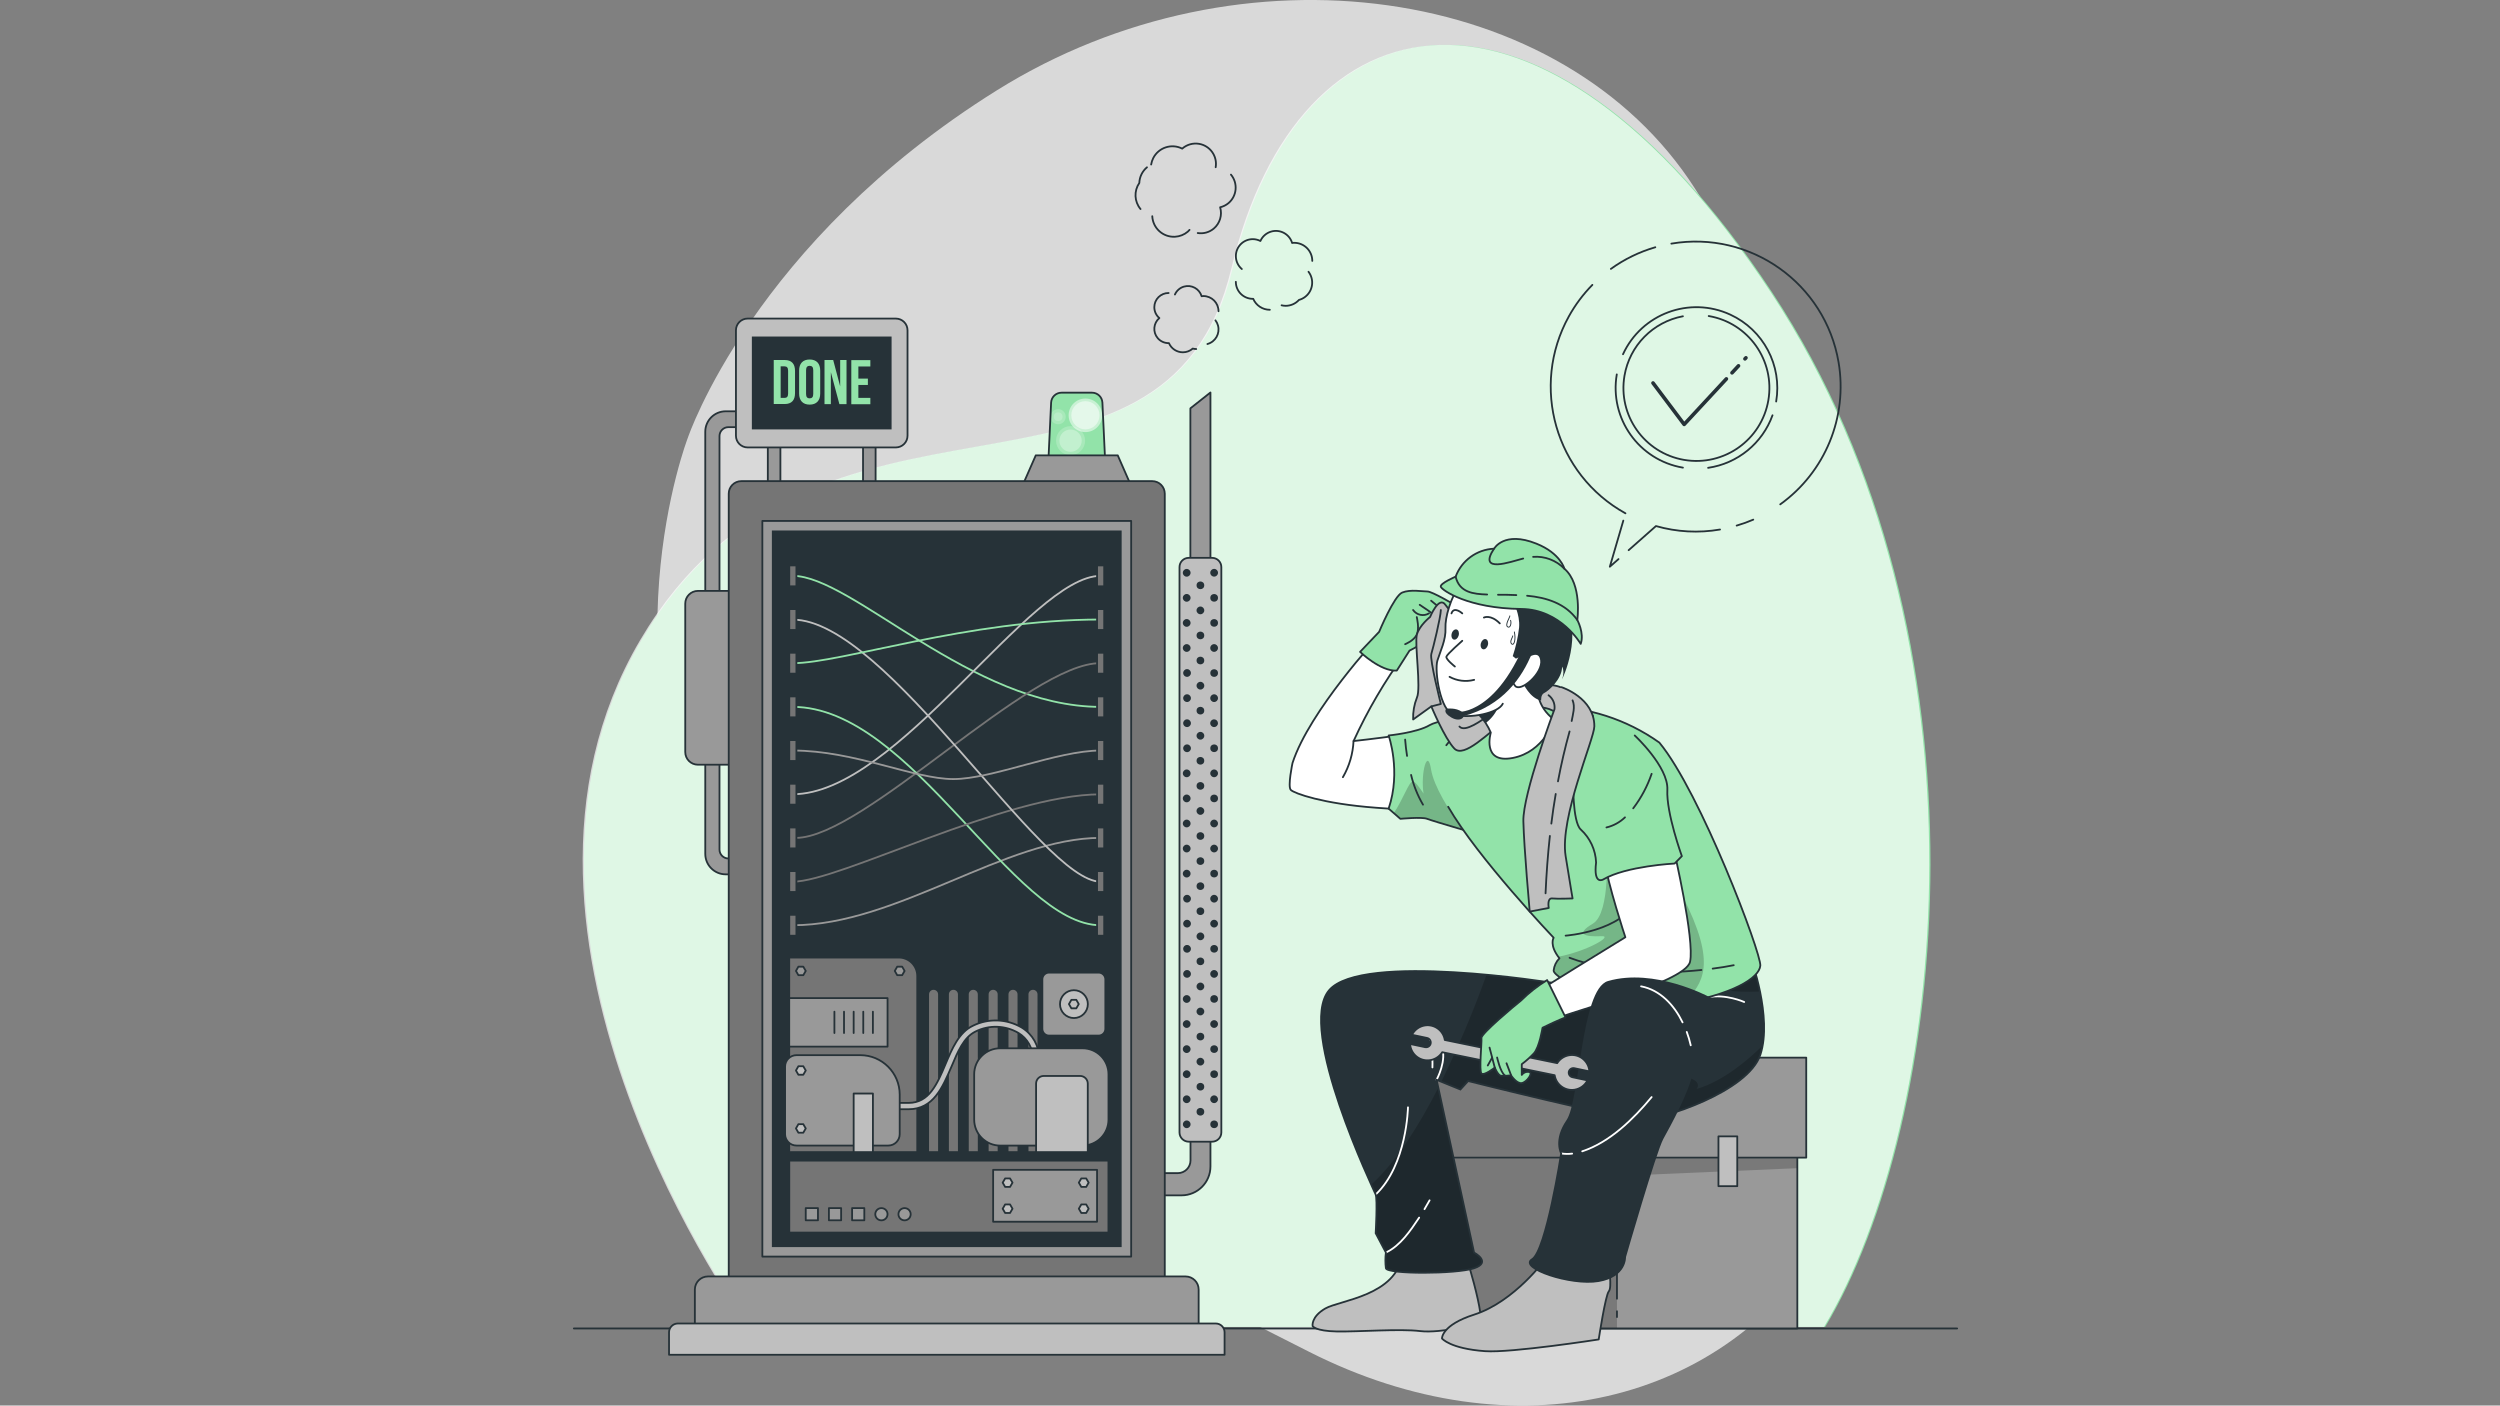 <?xml version="1.0" encoding="utf-8"?>
<!-- Generator: Adobe Illustrator 23.1.0, SVG Export Plug-In . SVG Version: 6.00 Build 0)  -->
<svg version="1.1" id="Layer_1" xmlns="http://www.w3.org/2000/svg" xmlns:xlink="http://www.w3.org/1999/xlink" x="0px" y="0px"
	 viewBox="0 0 1366 768" style="enable-background:new 0 0 1366 768;" xml:space="preserve">
<rect x="0" y="0" width="1366" height="768" fill="#808080" stroke="none"/>
<style type="text/css">
	.st0{opacity:0.7;fill:#FFFFFF;enable-background:new    ;}
	.st1{fill:#92E3A9;}
	.st2{fill:none;stroke:#263238;stroke-linecap:round;stroke-linejoin:round;}
	.st3{fill:none;stroke:#263238;stroke-width:2;stroke-linecap:round;stroke-linejoin:round;}
	.st4{fill:#999999;}
	.st5{clip-path:url(#SVGID_2_);}
	.st6{opacity:0.3;fill-opacity:0.7;enable-background:new    ;}
	.st7{clip-path:url(#SVGID_4_);}
	.st8{fill:#BFBFBF;stroke:#263238;stroke-linecap:round;stroke-linejoin:round;}
	.st9{fill:#FFFFFF;stroke:#263238;stroke-linecap:round;stroke-linejoin:round;}
	.st10{fill:#92E3A9;stroke:#263238;stroke-linecap:round;stroke-linejoin:round;}
	.st11{clip-path:url(#SVGID_6_);}
	.st12{opacity:0.2;enable-background:new    ;}
	.st13{fill:#263238;}
	.st14{clip-path:url(#SVGID_8_);}
	.st15{fill:none;stroke:#FFFFFF;stroke-linecap:round;stroke-linejoin:round;}
	.st16{fill:none;stroke:#263238;stroke-miterlimit:10;}
	.st17{clip-path:url(#SVGID_10_);}
	.st18{fill:none;stroke:#263238;stroke-width:0.5;stroke-linecap:round;stroke-linejoin:round;}
	.st19{clip-path:url(#SVGID_12_);}
	.st20{fill:#999999;stroke:#263238;stroke-linecap:round;stroke-linejoin:round;}
	.st21{clip-path:url(#SVGID_14_);}
	.st22{opacity:0.5;fill:#FFFFFF;enable-background:new    ;}
	.st23{opacity:0.2;fill:#FFFFFF;enable-background:new    ;}
	.st24{opacity:0.3;fill:#FFFFFF;enable-background:new    ;}
	.st25{fill:#757575;stroke:#263238;stroke-linecap:round;stroke-linejoin:round;}
	.st26{fill:none;stroke:#999999;stroke-linecap:round;stroke-linejoin:round;}
	.st27{fill:none;stroke:#92E3A9;stroke-linecap:round;stroke-linejoin:round;}
	.st28{fill:none;stroke:#BFBFBF;stroke-linecap:round;stroke-linejoin:round;}
	.st29{fill:none;stroke:#757575;stroke-linecap:round;stroke-linejoin:round;}
</style>
<g id="freepik--background-simple--inject-17">
	<path class="st0" d="M375.84,239.2c0,0-48.34,124.83,19.59,250.52s207.83,192.09,319.81,248.87
		c111.98,56.78,228.26,29.13,283.51-63.87s-20.53-159.38-20.63-291.99s19.85-167.72-52.01-279.75S678.09-33.85,544.87,49.24
		S375.84,239.2,375.84,239.2z"/>
	<path class="st1" d="M409.39,725.04c0,0-154.99-212.19-58.95-375.27s286.8-51.16,323.12-203.36
		c36.32-152.2,168.9-177.15,294.62,13.18s95.65,455.01,29.07,565.46H409.39z"/>
	<path class="st0" d="M408.71,725.04c0,0-155.01-212.19-58.95-375.27s286.8-51.16,323.11-203.36s168.9-177.15,294.62,13.18
		s95.63,455.01,29.13,565.46H408.71z"/>
</g>
<g id="freepik--Floor--inject-17">
	<line class="st2" x1="313.56" y1="725.87" x2="1069.38" y2="725.87"/>
</g>
<g id="freepik--speech-bubble--inject-17">
	<path class="st2" d="M913.23,133.12c43.14-7.32,84.05,21.72,91.37,64.86c5.06,29.83-7.31,59.94-31.88,77.6"/>
	<path class="st2" d="M880.19,146.92c7.35-5.3,15.56-9.3,24.27-11.82"/>
	<path class="st2" d="M888.14,280.48c-38.26-21.2-52.09-69.39-30.9-107.65c3.48-6.28,7.8-12.06,12.83-17.17"/>
	<polyline class="st2" points="884.35,305.48 879.61,309.66 886.98,284.47 	"/>
	<path class="st2" d="M939.81,289.33c-11.66,2.01-23.61,1.36-34.99-1.89l-14.93,13.18"/>
	<path class="st2" d="M957.98,283.93c-2.95,1.27-5.98,2.36-9.07,3.26"/>
	<path class="st2" d="M933.64,172.68c21.71,3.71,36.3,24.32,32.59,46.02c-3.71,21.71-24.32,36.3-46.02,32.59
		c-21.71-3.71-36.3-24.32-32.59-46.02c2.81-16.43,15.54-29.37,31.91-32.46"/>
	<path class="st2" d="M919.54,255.52c-24.05-4.1-40.22-26.91-36.13-50.95"/>
	<path class="st2" d="M968.5,226.91c-5.54,15.32-19.06,26.35-35.18,28.71"/>
	<path class="st2" d="M886.81,193.56c10.2-22.16,36.43-31.86,58.6-21.66c18.13,8.34,28.42,27.81,25.09,47.49"/>
	<line class="st3" x1="953.45" y1="196.07" x2="953.97" y2="195.52"/>
	<line class="st3" x1="946.38" y1="203.7" x2="949.91" y2="199.9"/>
	<polyline class="st3" points="903.21,209.28 920.22,231.89 943.29,207.03 	"/>
</g>
<g id="freepik--Character--inject-17">
	<rect x="777.52" y="579.98" class="st4" width="204.54" height="145.89"/>
	<g>
		<defs>
			<rect id="SVGID_1_" x="777.52" y="579.98" width="204.54" height="145.89"/>
		</defs>
		<clipPath id="SVGID_2_">
			<use xlink:href="#SVGID_1_"  style="overflow:visible;"/>
		</clipPath>
		<g class="st5">
			<polygon class="st6" points="777.52,725.88 883.51,725.88 883.51,642.56 982.07,638.3 982.07,632.99 777.52,632.99 			"/>
		</g>
	</g>
	<rect x="777.52" y="579.98" class="st2" width="204.54" height="145.89"/>
	<rect x="772.66" y="577.9" class="st4" width="214.27" height="54.63"/>
	<g>
		<defs>
			<rect id="SVGID_3_" x="772.66" y="577.9" width="214.27" height="54.63"/>
		</defs>
		<clipPath id="SVGID_4_">
			<use xlink:href="#SVGID_3_"  style="overflow:visible;"/>
		</clipPath>
		<g class="st7">
			<rect x="772.66" y="577.9" class="st6" width="113.59" height="54.63"/>
		</g>
	</g>
	<rect x="772.66" y="577.9" class="st2" width="214.27" height="54.63"/>
	<path class="st2" d="M886.25,618.33v7.61"/>
	<path class="st2" d="M886.25,603.21v8.44"/>
	<path class="st2" d="M886.25,577.9v19.28"/>
	<line class="st2" x1="883.51" y1="716.47" x2="883.51" y2="719.63"/>
	<line class="st2" x1="883.51" y1="669.83" x2="883.51" y2="709.62"/>
	<line class="st2" x1="883.51" y1="632.98" x2="883.51" y2="655.77"/>
	<rect x="938.96" y="620.91" class="st8" width="10.28" height="27.22"/>
	<path class="st9" d="M798.98,395.08c-10.92,4.54-59.38,9.83-59.38,9.83c7.66-16.78,17-32.73,27.88-47.62l-14.27-9.54
		c0,0-37.69,40.55-46.97,69.12c0,0-2.77,12.92-0.94,14.75c1.84,1.84,17.34,7.56,46.62,9.73c29.28,2.17,50.28,2.7,50.28,2.7"/>
	<path class="st10" d="M743.15,356.18c0,0,11.15,10.78,20.06,10.23l6.93-10.9c0,0,22.24-11.08,19.69-16.63s-4.82-1.73-4.82-1.73
		l9.85-6.64c0,0-12.33-7.33-14.94-7.32c-2.62,0.02-9.31-1.25-13.77,0.59c-4.46,1.84-12.59,21.46-12.59,21.46L743.15,356.18z"/>
	<path class="st10" d="M767.77,351.98c0,0,4.78-1.87,6.35-5.2s0-9.6,0-9.6"/>
	<path class="st10" d="M772.12,333.31c1.95,2.8,5.75,3.6,8.67,1.84"/>
	<path class="st10" d="M775.73,330.47c3.2,2.04,6.28,4.25,9.22,6.64"/>
	<path class="st10" d="M789.22,334.23l-7.25-6"/>
	<path class="st2" d="M739.57,404.91c-0.32,6.95-2.31,13.73-5.81,19.75"/>
	<path class="st1" d="M824.41,388.89c0,0-36.41,3.22-43.24,7.33c-6.83,4.11-22.42,5.65-22.42,5.65s6.93,19.54,0,39.96l6.4,5.58
		c0,0,11.89-1.13,14.63,0c2.74,1.13,31.03,9.34,31.03,9.34"/>
	<g>
		<defs>
			<path id="SVGID_5_" d="M824.41,388.89c0,0-36.41,3.22-43.24,7.33c-6.83,4.11-22.42,5.65-22.42,5.65s6.93,19.54,0,39.96l6.4,5.58
				c0,0,11.89-1.13,14.63,0c2.74,1.13,31.03,9.34,31.03,9.34"/>
		</defs>
		<clipPath id="SVGID_6_">
			<use xlink:href="#SVGID_5_"  style="overflow:visible;"/>
		</clipPath>
		<g class="st11">
			<path class="st12" d="M799.26,453.38c-8.15-2.41-17.91-5.32-19.47-5.96c-2.74-1.13-14.63,0-14.63,0l-3.59-3.14
				c5.2-7.66,8.3-17.34,10.4-17.34c1.13,0,3.57,3.14,5.86,6.69c-1.73-11.01,2.17-25.54,4.11-13.18
				C783.38,429.55,792.04,443.33,799.26,453.38z"/>
		</g>
	</g>
	<path class="st2" d="M824.41,388.89c0,0-36.41,3.22-43.24,7.33c-6.83,4.11-22.42,5.65-22.42,5.65s6.93,19.54,0,39.96l6.4,5.58
		c0,0,11.89-1.13,14.63,0c2.74,1.13,31.03,9.34,31.03,9.34"/>
	<path class="st8" d="M796.31,671.52c0,0,13.52,39.32,12.93,51.66c0,0-22.02,5.5-33.25,4.13s-33.63,0.43-45.53,0.21
		c-11.89-0.23-13.26-2.96-13.26-2.96s-0.92-5.03,6.93-9.59c7.85-4.56,39.32-6.93,42.06-29.75S796.31,671.52,796.31,671.52z"/>
	<path class="st13" d="M956.59,523.37c0,0,11.95,32.33,5.31,52.81c-6.64,20.47-54.16,35.61-64.72,35.61
		c-10.56,0-94.99-21.12-94.99-21.12l-4.23,4.63l-13-5.29l20.47,94.38c0,0,9.9,5.29,0,8.58c-9.9,3.29-47.52,3.31-48.18,0
		c-0.36-2.85-0.36-5.73,0-8.58l-5.58-10.56c0,0,1.02-18.48,0-21.12c-1.02-2.64-43.26-90.46-25.5-111.58
		c17.75-21.12,123.09-3.97,123.09-3.97l13.44-13.87L956.59,523.37z"/>
	<g>
		<defs>
			<path id="SVGID_7_" d="M956.59,523.37c0,0,11.95,32.33,5.31,52.81c-6.64,20.47-54.16,35.61-64.72,35.61
				c-10.56,0-94.99-21.12-94.99-21.12l-4.23,4.63l-13-5.29l20.47,94.38c0,0,9.9,5.29,0,8.58c-9.9,3.29-47.52,3.31-48.18,0
				c-0.36-2.85-0.36-5.73,0-8.58l-5.58-10.56c0,0,1.02-18.48,0-21.12c-1.02-2.64-43.26-90.46-25.5-111.58
				c17.75-21.12,123.09-3.97,123.09-3.97l13.44-13.87L956.59,523.37z"/>
		</defs>
		<clipPath id="SVGID_8_">
			<use xlink:href="#SVGID_7_"  style="overflow:visible;"/>
		</clipPath>
		<g class="st14">
			<path class="st12" d="M787.55,590.99l10.4,4.23l4.23-4.63c0,0,84.43,21.2,94.99,21.2c10.56,0,58.1-15.17,64.72-35.64
				c0.51-1.58,0.91-3.2,1.2-4.84c-7.26,7.18-21.34,19.49-36.13,23.72c0,0,4.32-4.52-7.16-6.93s-46.69-58.23-46.69-58.23l-15.43-1.21
				l-8.43,8.6c0,0-16.24-2.65-37.05-4.58C805.1,552.56,796.87,572.03,787.55,590.99z"/>
			<path class="st12" d="M751.67,652.69c1.02,2.64,0,21.12,0,21.12l5.58,10.56c-0.36,2.85-0.36,5.73,0,8.58
				c0.66,3.29,38.28,3.29,48.18,0c9.9-3.29,0-8.58,0-8.58l-19.54-90.03c-10.4,20.44-23.06,40.64-36.67,52.95
				C750.63,650.4,751.53,652.32,751.67,652.69z"/>
			<path class="st15" d="M784.95,589.98c0,0,5.98-10.8,2.65-18.59"/>
			<path class="st15" d="M782.25,573.65c0.4,3.18,0.54,6.39,0.43,9.59"/>
			<path class="st15" d="M779.53,561.2c0.75,2.3,1.36,4.65,1.84,7.02"/>
			<path class="st15" d="M769.32,605.05c0,0-0.55,31.45-17.65,47.64"/>
			<path class="st15" d="M775.42,665.31c-4.63,6.93-10.3,15.43-18.17,19.07"/>
			<path class="st15" d="M781.12,655.86c-0.88,1.63-1.82,3.22-2.77,4.82"/>
			<path class="st12" d="M961.67,541.77c-1.27-6.24-2.97-12.39-5.08-18.39h-4.11l-19.4,11.27
				C933.08,534.64,929.56,543.08,961.67,541.77z"/>
			<path class="st15" d="M953.02,547.49c0,0-10.06-4.52-19.94-2.6"/>
		</g>
	</g>
	<path class="st16" d="M956.59,523.37c0,0,11.95,32.33,5.31,52.81c-6.64,20.47-54.16,35.61-64.72,35.61
		c-10.56,0-94.99-21.12-94.99-21.12l-4.23,4.63l-13-5.29l20.47,94.38c0,0,9.9,5.29,0,8.58c-9.9,3.29-47.52,3.31-48.18,0
		c-0.36-2.85-0.36-5.73,0-8.58l-5.58-10.56c0,0,1.02-18.48,0-21.12c-1.02-2.64-43.26-90.46-25.5-111.58
		c17.75-21.12,123.09-3.97,123.09-3.97l13.44-13.87L956.59,523.37z"/>
	<path class="st8" d="M879.06,692.13c0,0,1.84,11.37,0,13.44s-5.53,26.3-5.53,26.3s-47.85,7.44-62.1,6.41
		c-19.07-1.37-23.53-6.93-23.53-6.93s-0.33-7.32,17.61-13.05c22.14-7.07,39.2-30.72,39.2-30.72L879.06,692.13z"/>
	<path class="st1" d="M791.28,440.81c16.14,27.96,57.63,71.58,57.63,71.58s-2.6,3.95,3.16,11.22c-1.78,1.81-2.9,4.17-3.16,6.69
		c-0.35,3.95,33.77,23.75,66.12,18.48c32.35-5.27,46.2-14.53,46.81-21.13s-32.73-94.83-55.17-121.9
		c-17.86-12.7-39.21-19.58-61.13-19.68c-25.9-0.14-46.1,8.41-55.27,21.12"/>
	<g>
		<defs>
			<path id="SVGID_9_" d="M791.28,440.81c16.14,27.96,57.63,71.58,57.63,71.58s-2.6,3.95,3.16,11.22c-1.78,1.81-2.9,4.17-3.16,6.69
				c-0.35,3.95,33.77,23.75,66.12,18.48c32.35-5.27,46.2-14.53,46.81-21.13s-32.73-94.83-55.17-121.9
				c-17.86-12.7-39.21-19.58-61.13-19.68c-25.9-0.14-46.1,8.41-55.27,21.12"/>
		</defs>
		<clipPath id="SVGID_10_">
			<use xlink:href="#SVGID_9_"  style="overflow:visible;"/>
		</clipPath>
		<g class="st17">
			<path class="st12" d="M920.65,547.64c-1.73,0.35-3.68,0.69-5.62,1.01c-32.35,5.2-66.47-14.53-66.12-18.48
				c0.28-2.49,1.39-4.82,3.16-6.61c-0.21-0.28-0.42-0.54-0.59-0.8c15.79-3.05,30.25-11.53,23.61-11.23
				c-9.1,0.42-14.68-0.94-4.75-6.85c9.93-5.91,7.44-41.09,7.44-41.09s20.15-15.6,41.19,25.29
				C938.84,527.5,930.13,537.12,920.65,547.64z"/>
		</g>
	</g>
	<path class="st2" d="M791.28,440.81c16.14,27.96,57.63,71.58,57.63,71.58s-2.6,3.95,3.16,11.22c-1.78,1.81-2.9,4.17-3.16,6.69
		c-0.35,3.95,33.77,23.75,66.12,18.48c32.35-5.27,46.2-14.53,46.81-21.13s-32.73-94.83-55.17-121.9
		c-17.86-12.7-39.21-19.58-61.13-19.68c-25.9-0.14-46.1,8.41-55.27,21.12"/>
	<path class="st8" d="M870.34,391.23c0,0-12.47-19.16-25.85-16.64c-13.38,2.51-51.14-38.99-54.72-44.12
		c-3.57-5.13-8.37,6.64-8.37,6.64s-5.84,4.59-7.21,9.6c-1.37,5.01,2.41,29.35,0,34.5c-1.5,3.78-2.2,7.84-2.05,11.91l9.93-7.14
		c0,0,7.3,17.53,12.57,23.01c5.27,5.48,18.43-8.43,28.48-15.86c10.06-7.44,24.45-10.9,32.33,1.96"/>
	<path class="st2" d="M782.08,385.98l5.2-1.33c0,0-6.17-24.18-5.2-27.36c0.97-3.17,5.1-19.89,5.2-23.98"/>
	<path class="st2" d="M797.45,397c3.12,3.47,12.59-3.88,15.6-5.77"/>
	<path class="st2" d="M791.59,382.68c0.67,2.83,1.53,5.62,2.57,8.34"/>
	<path class="st9" d="M803.12,387.64c3.55,0.69,6.61,4.28,8.67,7.44c1.07,1.66,2,3.4,2.79,5.2c0,0-5.2,17.15,11.98,13.87
		c17.18-3.28,22.78-20.8,22.78-20.8c-10.25-7.59-9.26-17.74-9.26-17.74c-10.96-3.83-31.85,5.2-36.82,9.76
		C801.94,386.41,801.75,387.38,803.12,387.64z"/>
	<path class="st13" d="M803.12,387.64c3.55,0.69,6.61,4.28,8.67,7.44c7.32-5.6,7.7-12.4,7.7-12.4l-16.19,2.58
		C801.94,386.41,801.75,387.38,803.12,387.64z"/>
	<path class="st2" d="M855.46,511.24c0,0,31.31-2.25,39.25-20.23"/>
	<path class="st2" d="M929.65,530c-23.92,2.48-49.29,1.82-72.03-6.67"/>
	<path class="st2" d="M947.3,527.39c-3.8,0.78-7.63,1.37-11.48,1.87"/>
	<path class="st9" d="M836.81,377.14c0,0,7.8-9.67,9.95-16.47c9.21-29.13,10.82-47.82-22.19-54.98
		c-23.32-5.05-35.3,26.21-34.76,37.52c0.31,6.38-2.83,12.6-4.4,17.67c-1.73,5.65,1.6,27.74,8.82,29.63c9.24,2.31,24.5-0.88,26.89-6"
		/>
	<path class="st13" d="M809.16,351.46c-0.42,1.53,0.09,3,1.14,3.29c1.06,0.29,2.25-0.71,2.67-2.24c0.42-1.53-0.09-3-1.14-3.29
		C810.77,348.93,809.57,350,809.16,351.46z"/>
	<path class="st13" d="M793.21,346.17c-0.42,1.53,0.09,3,1.14,3.29c1.06,0.29,2.25-0.71,2.67-2.24c0.42-1.53-0.09-3-1.14-3.28
		C794.82,343.68,793.62,344.65,793.21,346.17z"/>
	<path class="st2" d="M798.98,350.13c0,0-8.25,7.26-8.67,8.67c-0.42,1.4,4.63,5.39,4.63,5.39"/>
	<path class="st2" d="M792.04,369.82c4.1,2.24,8.9,2.83,13.42,1.65"/>
	<path class="st2" d="M810.82,337.43c0,0,3.71-1.84,8.67,3.19"/>
	<path class="st2" d="M798.98,335.15c0,0-4.52-4.13-5.89,0"/>
	<path class="st13" d="M826.56,328.28c0,0,4.13,7.32,3.47,14.63c-0.61,5.31-1.77,10.54-3.47,15.6l1.73,1.37c0,0,7.02-3.66,8.84,0
		c1.82,3.66-5.05,13.26-5.05,13.26s4,8.67,10.02,9.59c0,0-0.35-3.19,1.73-4.11c2.08-0.92,9.69-7.47,9.69-14.35c0,0,1.6,2.15,0,6.93
		c0,0,12.14-24.53,0.71-42.82S826.56,328.28,826.56,328.28z"/>
	<path class="st9" d="M832.16,360.58c0,0,8.77-7.4,9.9,0c1.13,7.4-11.22,17.82-14.18,14.2c-2.96-3.62,0-4.3,0-4.3"/>
	<path class="st13" d="M790.31,387.21c0,0,5.37-0.69,8.39,1.73c3.02,2.43-0.54,6.1-5.67,3.12
		C787.9,389.08,790.31,387.21,790.31,387.21z"/>
	<path class="st13" d="M798.03,388.89c0,0,26.23,0.19,42.18-58.43h2.7c0,0-0.9,49.53-43.13,60.77L798.03,388.89z"/>
	<path class="st10" d="M795.36,315.09c0,0-8.67,3.68-8.11,5.51c0.55,1.84,14.96,11.89,44,12.14c21.5,0.17,32.45,19.07,32.45,19.07
		c2.06-5.84-1.86-13.04-1.86-13.04s2.77-19.56-7.06-28.02c0,0-2.1-8.43-15.31-13.71c-17.74-7.09-23.09,2.76-23.09,2.76
		C806.94,300.21,798.66,306.23,795.36,315.09z"/>
	<path class="st2" d="M834.42,325.51c10.56,0.95,21.06,4.26,27.43,13.28"/>
	<path class="st2" d="M818.52,324.97c3.33,0,6.66,0,9.99,0.19"/>
	<path class="st2" d="M795.36,315.09c2.06,8.67,9.67,9.5,17.2,9.76"/>
	<path class="st2" d="M837.71,304.27c6.38-0.48,12.63,1.9,17.08,6.5"/>
	<path class="st2" d="M816.32,299.81c-9.07,13.87,9.26,7.07,15.95,5.37"/>
	<path class="st18" d="M826.56,347.44c0,0.83-1.92,3.21-0.59,4.39c1.33,1.18,2.39-2.51,1.47-6.54"/>
	<path class="st18" d="M824.98,336.53c0,0.83-2.65,4.73-1.32,5.89c1.33,1.16,2.36-1.51,1.73-3.47"/>
	<path class="st9" d="M914.56,464.13c0,0-40.26-9.47-38.14,4.84c2.12,14.3,11.67,43.13,11.67,43.13s-53.17,32.56-56.17,34.97
		c-0.94,0.75,11.04,12.33,11.04,12.33c9.73-5.5,77.84-22,80.48-33.88C926.08,513.65,914.56,464.13,914.56,464.13z"/>
	<path class="st10" d="M893.22,401.88c0,0,18.48,17.16,17.82,29.7s7.92,36.22,7.92,36.22l-3.97,4.04c0,0-26.4,1.32-38.94,8.67
		c0,0-5.51,3.47-3.95-9.24c-0.27-6.89-3.29-13.38-8.37-18.03c-4.63-4.11-4.18-27.51-4.18-27.51"/>
	<path class="st13" d="M924.9,584.71c-2.64,12.53-12.53,30.08-16.49,37.34c-3.95,7.26-20.47,64.72-20.47,64.72
		s0.66,10.56-14.51,13.19c-15.17,2.64-43.95-7.25-36.3-11.89c7.65-4.65,15.9-57.85,15.9-57.85s-4.04-7.25,3.35-17.94
		c7.39-10.7,7.99-71.57,22.36-75.76c25.09-7.25,54.39,8.37,54.39,8.37s8.29,2.6,11.03,10.14"/>
	<g>
		<defs>
			<path id="SVGID_11_" d="M924.9,584.71c-2.64,12.53-12.53,30.08-16.49,37.34c-3.95,7.26-20.47,64.72-20.47,64.72
				s0.66,10.56-14.51,13.19c-15.17,2.64-43.95-7.25-36.3-11.89c7.65-4.65,15.9-57.85,15.9-57.85s-4.04-7.25,3.35-17.94
				c7.39-10.7,7.99-71.57,22.36-75.76c25.09-7.25,54.39,8.37,54.39,8.37s8.29,2.6,11.03,10.14"/>
		</defs>
		<clipPath id="SVGID_12_">
			<use xlink:href="#SVGID_11_"  style="overflow:visible;"/>
		</clipPath>
		<g class="st19">
			<path class="st15" d="M919.35,558.62c-4.54-9.33-12.14-17.67-22.66-19.69"/>
			<path class="st15" d="M923.81,571.15c-0.55-2.48-1.27-4.92-2.17-7.3"/>
			<path class="st15" d="M859,630.34c-1.98,0.25-3.99,0.22-5.96-0.1"/>
			<path class="st15" d="M902.45,599.45c-9.92,11.95-22.88,24.71-37.92,29.63"/>
		</g>
	</g>
	<path class="st16" d="M924.9,584.71c-2.64,12.53-12.53,30.08-16.49,37.34c-3.95,7.26-20.47,64.72-20.47,64.72
		s0.66,10.56-14.51,13.19c-15.17,2.64-43.95-7.25-36.3-11.89c7.65-4.65,15.9-57.85,15.9-57.85s-4.04-7.25,3.35-17.94
		c7.39-10.7,7.99-71.57,22.36-75.76c25.09-7.25,54.39,8.37,54.39,8.37s8.29,2.6,11.03,10.14"/>
	<path class="st8" d="M857.18,585.66c0.29-1.39,1.64-2.28,3.03-1.99c0,0,0,0,0,0l8.22,1.73c-0.32-5.26-4.84-9.26-10.1-8.93
		c-3.06,0.19-5.84,1.83-7.48,4.43l-61.41-12.66c-0.82-5.2-5.7-8.76-10.9-7.94c-3.03,0.48-5.64,2.38-7.03,5.11l8.22,1.73
		c1.39,0.29,2.28,1.65,1.99,3.03c-0.29,1.39-1.65,2.28-3.03,1.99l0,0l-8.22-1.73c0.32,5.26,4.84,9.26,10.1,8.93
		c3.06-0.19,5.84-1.83,7.48-4.43l61.41,12.57c0.83,5.2,5.71,8.75,10.91,7.92c3.02-0.48,5.63-2.38,7.01-5.11l-8.22-1.73
		C857.84,588.3,856.96,587.01,857.18,585.66z"/>
	<path class="st10" d="M845.36,535.51c-5.18,3.16-9.98,6.92-14.29,11.2c-3.28,2.58-21.84,18.08-21.6,20.42
		c0.24,2.34-1.4,18.01,0,19.43c1.4,1.42,7.28-3.22,7.28-3.22s1.65,4.23,3.47,4.47c1.81,0.09,3.62,0,5.41-0.24
		c0,0,3.05,4.7,5.86,4.23c2.81-0.47,6.59-5.88,3.83-6.1c-1.48-0.23-2.97,0.4-3.83,1.63v-5.86c2.36-1.77,4.56-3.74,6.59-5.88
		c3.05-3.29,4.75-14.03,4.75-14.03c1.27-0.71,9.73-4.63,12.59-5.65L845.36,535.51z"/>
	<line class="st2" x1="816.75" y1="583.36" x2="813.89" y2="572.42"/>
	<line class="st2" x1="825.68" y1="587.59" x2="823.16" y2="580.97"/>
	<line class="st2" x1="815.31" y1="577.9" x2="812.92" y2="582.18"/>
	<path class="st2" d="M822.19,587.52c-2.44-1.73-4.16-9.69-4.16-9.69"/>
	<path class="st8" d="M853.33,375.52c0,0,17.89,5.81,17.82,21.32c0,6.81-19.07,49.95-15.69,70.94c3.38,20.99,3.8,23.13,3.8,23.13
		s-8.18,0.33-11.13,0c-2.95-0.33-1.89,5.2-1.89,5.2l-10.4,1.98c0,0-3.1-34.4-3.47-49.32s17.01-61.3,17.01-61.3
		c0.36-2.93-0.88-5.83-3.24-7.59"/>
	<path class="st2" d="M846.85,456.76c-1.13,10.4-1.89,20.8-2.36,31.33"/>
	<path class="st2" d="M850.04,433.83c-0.92,5.37-1.73,10.77-2.39,16.18"/>
	<path class="st2" d="M857.61,399.66c-2.5,8.99-4.61,18.08-6.33,27.27"/>
	<path class="st2" d="M859.26,382.68c1.53,3.57,0.14,7.65-0.5,11.27"/>
	<path class="st2" d="M771.02,423.43c1.35,5.71,3.54,11.18,6.5,16.24"/>
	<path class="st2" d="M767.77,404.11c0.21,2.98,0.59,5.95,1.04,8.91"/>
	<path class="st2" d="M887.88,446.61c-2.82,2.7-6.31,4.61-10.11,5.51"/>
	<path class="st2" d="M902.45,422.82c-2.32,6.78-5.71,13.14-10.06,18.85"/>
</g>
<g id="freepik--Machine--inject-17">
	<polygon class="st20" points="661.39,343.55 661.39,214.45 650.42,223.12 650.42,343.55 	"/>
	<path class="st1" d="M603.82,251.18h-30.96l1.47-31.21c0.15-3.03,2.64-5.4,5.67-5.41h16.68c3.03,0.01,5.52,2.38,5.67,5.41
		L603.82,251.18z"/>
	<g>
		<defs>
			<path id="SVGID_13_" d="M603.82,251.18h-30.96l1.47-31.21c0.15-3.03,2.64-5.4,5.67-5.41h16.68c3.03,0.01,5.52,2.38,5.67,5.41
				L603.82,251.18z"/>
		</defs>
		<clipPath id="SVGID_14_">
			<use xlink:href="#SVGID_13_"  style="overflow:visible;"/>
		</clipPath>
		<g class="st21">
			<path class="st22" d="M602.24,226.91c0.01,5.07-4.09,9.18-9.15,9.19c-5.07,0.01-9.18-4.09-9.19-9.15
				c-0.01-5.07,4.09-9.18,9.15-9.19c0.01,0,0.01,0,0.02,0C598.13,217.76,602.23,221.85,602.24,226.91z"/>
			<path class="st22" d="M600.78,226.91c0,4.26-3.45,7.71-7.71,7.71c-4.26,0-7.71-3.45-7.71-7.71c0-4.26,3.45-7.71,7.71-7.71l0,0
				C597.33,219.2,600.78,222.65,600.78,226.91z"/>
			<circle class="st23" cx="578.18" cy="227.69" r="4.14"/>
			<circle class="st23" cx="578.18" cy="227.69" r="2.38"/>
			<path class="st23" d="M592.9,240.78c0,4.39-3.55,7.94-7.94,7.94s-7.94-3.55-7.94-7.94s3.55-7.94,7.94-7.94
				C589.34,232.85,592.89,236.4,592.9,240.78z"/>
			<path class="st24" d="M591.06,240.78c0,3.37-2.73,6.1-6.1,6.1c-3.37,0-6.1-2.73-6.1-6.1c0-3.37,2.73-6.1,6.1-6.1
				S591.06,237.41,591.06,240.78C591.06,240.78,591.06,240.78,591.06,240.78z"/>
		</g>
	</g>
	<path class="st2" d="M603.82,251.18h-30.96l1.47-31.21c0.15-3.03,2.64-5.4,5.67-5.41h16.68c3.03,0.01,5.52,2.38,5.67,5.41
		L603.82,251.18z"/>
	<polygon class="st20" points="617.67,264.62 559,264.62 565.94,248.81 610.74,248.81 	"/>
	<path class="st20" d="M661.39,491.84v145.51c0,8.72-7.07,15.79-15.79,15.79h-27.27V641h25.23c3.83,0,6.93-3.1,6.93-6.93V491.84
		H661.39z"/>
	<path class="st20" d="M385.36,339.05V235.91c0-6.18,5.01-11.18,11.18-11.18h8.89v8.67H398c-2.68-0.01-4.86,2.16-4.87,4.84
		c0,0.01,0,0.01,0,0.02v100.07L385.36,339.05z"/>
	<rect x="419.54" y="239.29" class="st20" width="6.87" height="27.77"/>
	<rect x="471.56" y="239.29" class="st20" width="6.87" height="27.77"/>
	<path class="st8" d="M408.52,174.07h80.95c3.53,0,6.4,2.86,6.4,6.4v57.61c0,3.53-2.86,6.4-6.4,6.4h-80.95c-3.53,0-6.4-2.86-6.4-6.4
		v-57.61C402.12,176.93,404.99,174.07,408.52,174.07z"/>
	<rect x="410.81" y="183.88" class="st13" width="76.35" height="50.75"/>
	<path class="st20" d="M385.36,398.1v68.45c0,6.18,5,11.19,11.18,11.2h8.89v-8.67H398c-2.69,0-4.87-2.18-4.87-4.87v-65.38
		L385.36,398.1z"/>
	<path class="st20" d="M381.35,322.87h24.08l0,0v94.97l0,0h-24.08c-3.83,0-6.93-3.1-6.93-6.93v-81.07c-0.02-3.83,3.07-6.95,6.9-6.97
		C381.33,322.87,381.34,322.87,381.35,322.87z"/>
	<path class="st25" d="M405.05,262.89h224.51c3.79,0,6.87,3.07,6.87,6.87v431.77c0,3.79-3.07,6.87-6.87,6.87H405.05
		c-3.79,0-6.87-3.07-6.87-6.87V269.75C398.19,265.96,401.26,262.89,405.05,262.89z"/>
	<rect x="416.55" y="284.64" class="st20" width="201.52" height="401.96"/>
	<rect x="421.75" y="289.86" class="st13" width="191.12" height="391.55"/>
	<path class="st25" d="M513.08,629.51h-5.95v-86.2c0-1.64,1.32-2.97,2.96-2.98l0,0c1.65,0,2.98,1.34,2.98,2.98l0,0V629.51z"/>
	<path class="st25" d="M523.93,629.51h-5.95v-86.2c0-1.64,1.32-2.97,2.96-2.98l0,0c1.65,0,2.98,1.34,2.98,2.98l0,0V629.51z"/>
	<path class="st25" d="M534.78,629.51h-5.95v-86.2c0-1.64,1.32-2.97,2.96-2.98l0,0c1.65,0,2.98,1.34,2.98,2.98l0,0L534.78,629.51z"
		/>
	<path class="st25" d="M545.64,629.51h-5.95v-86.2c0-1.64,1.32-2.97,2.96-2.98l0,0c1.65,0,2.98,1.34,2.98,2.98l0,0V629.51z"/>
	<path class="st25" d="M556.49,629.51h-5.95v-86.2c0-1.64,1.32-2.97,2.96-2.98l0,0c1.65,0,2.98,1.34,2.98,2.98l0,0V629.51z"/>
	<path class="st25" d="M567.34,629.51h-5.88v-86.2c0-1.64,1.32-2.97,2.96-2.98l0,0c1.65,0,2.98,1.34,2.98,2.98l0,0L567.34,629.51z"
		/>
	<path class="st25" d="M431.23,523.2h59.9c5.55,0,10.06,4.5,10.06,10.06v96.25l0,0h-69.95l0,0V523.2L431.23,523.2z"/>
	<rect x="431.23" y="545.36" class="st20" width="53.73" height="26.53"/>
	<line class="st2" x1="476.95" y1="552.79" x2="476.95" y2="564.44"/>
	<line class="st2" x1="471.69" y1="552.79" x2="471.69" y2="564.44"/>
	<line class="st2" x1="466.44" y1="552.79" x2="466.44" y2="564.44"/>
	<line class="st2" x1="461.17" y1="552.79" x2="461.17" y2="564.44"/>
	<line class="st2" x1="455.92" y1="552.79" x2="455.92" y2="564.44"/>
	<path class="st8" d="M496.45,606.09h-15.6c-0.96,0-1.73-0.78-1.73-1.73c0-0.96,0.78-1.73,1.73-1.73h15.6
		c11.22,0,15.6-10.25,20.16-21.12c3.62-8.58,7.39-17.46,14.93-21.01c8.5-4.22,18.55-3.86,26.73,0.95c5.95,3.63,9.58,10.1,9.57,17.08
		c0,0.96-0.78,1.73-1.73,1.73c-0.96,0-1.73-0.78-1.73-1.73c0.04-5.79-2.99-11.17-7.96-14.15c-7.18-4.18-15.98-4.46-23.4-0.75
		c-6.35,3.09-9.69,10.89-13.16,19.23C514.97,594.28,509.96,606.09,496.45,606.09z"/>
	<path class="st20" d="M546.49,572.78h44.99c7.84,0,14.2,6.36,14.2,14.2v24.77c0,7.84-6.36,14.2-14.2,14.2h-44.99
		c-7.84,0-14.2-6.36-14.2-14.2v-24.77C532.29,579.14,538.64,572.78,546.49,572.78z"/>
	<path class="st20" d="M435.2,576.54h34.83c11.91,0,21.57,9.66,21.57,21.57l0,0v21.58c0,3.45-2.79,6.24-6.24,6.24h0H435.2
		c-3.45,0-6.24-2.79-6.24-6.24l0,0V582.8c-0.01-3.45,2.78-6.25,6.22-6.26C435.19,576.54,435.19,576.54,435.2,576.54z"/>
	<path class="st20" d="M573.2,531.43h27.1c2.02,0,3.66,1.64,3.66,3.66v27.1c0,2.02-1.64,3.66-3.66,3.66h-27.1
		c-2.02,0-3.66-1.64-3.66-3.66v-27.1C569.54,533.07,571.18,531.43,573.2,531.43z"/>
	<path class="st8" d="M594.4,548.63c0.01,4.2-3.39,7.62-7.59,7.63s-7.62-3.39-7.63-7.59s3.39-7.62,7.59-7.63c0.01,0,0.01,0,0.02,0
		C590.99,541.04,594.4,544.44,594.4,548.63z"/>
	<rect x="466.44" y="597.51" class="st8" width="10.52" height="32"/>
	<path class="st8" d="M570.29,587.9h19.89c2.31,0,4.18,1.87,4.18,4.18l0,0v37.43l0,0h-28.24l0,0v-37.43
		C566.11,589.77,567.98,587.9,570.29,587.9L570.29,587.9z"/>
	<polygon class="st8" points="438.91,582.6 436.24,582.6 434.91,584.92 436.24,587.24 438.91,587.24 440.26,584.92 	"/>
	<polygon class="st8" points="438.91,614.25 436.24,614.25 434.91,616.58 436.24,618.9 438.91,618.9 440.26,616.58 	"/>
	<polygon class="st8" points="588.09,546.31 585.41,546.31 584.07,548.63 585.41,550.96 588.09,550.96 589.43,548.63 	"/>
	<polygon class="st20" points="438.91,528.19 436.24,528.19 434.91,530.52 436.24,532.84 438.91,532.84 440.26,530.52 	"/>
	<polygon class="st20" points="492.93,528.19 490.24,528.19 488.91,530.52 490.24,532.84 492.93,532.84 494.27,530.52 	"/>
	<rect x="431.26" y="634.17" class="st25" width="174.39" height="39.32"/>
	<rect x="542.65" y="639.2" class="st20" width="56.78" height="28.35"/>
	<polygon class="st8" points="551.88,643.9 549.21,643.9 547.87,646.2 549.21,648.53 551.88,648.53 553.23,646.2 	"/>
	<polygon class="st8" points="551.88,658.11 549.21,658.11 547.87,660.44 549.21,662.76 551.88,662.76 553.23,660.44 	"/>
	<polygon class="st8" points="593.49,643.9 590.82,643.9 589.48,646.2 590.82,648.53 593.49,648.53 594.84,646.2 	"/>
	<polygon class="st8" points="593.49,658.11 590.82,658.11 589.48,660.44 590.82,662.76 593.49,662.76 594.84,660.44 	"/>
	<rect x="440.26" y="660.11" class="st20" width="6.67" height="6.67"/>
	<rect x="452.92" y="660.11" class="st20" width="6.67" height="6.67"/>
	<rect x="465.59" y="660.11" class="st20" width="6.67" height="6.67"/>
	<path class="st20" d="M484.94,663.44c0.01,1.85-1.48,3.35-3.33,3.36c-1.85,0.01-3.35-1.48-3.36-3.33
		c-0.01-1.85,1.48-3.35,3.33-3.36c0.01,0,0.01,0,0.02,0c1.84-0.01,3.34,1.47,3.35,3.31C484.94,663.43,484.94,663.43,484.94,663.44z"
		/>
	<path class="st20" d="M497.6,663.44c0.01,1.85-1.48,3.35-3.33,3.36c-1.85,0.01-3.35-1.48-3.36-3.33c-0.01-1.85,1.48-3.35,3.33-3.36
		c0.01,0,0.02,0,0.03,0C496.11,660.11,497.6,661.6,497.6,663.44L497.6,663.44z"/>
	<path class="st26" d="M433.17,505.55c57,0,116.16-47.73,168.17-47.73"/>
	<path class="st27" d="M433.17,314.64c32.32,0,97.8,71.6,168.17,71.6"/>
	<path class="st28" d="M601.34,314.64c-38.47,0-110.87,119.33-168.17,119.33"/>
	<path class="st29" d="M434.91,457.82c37.03,0,127.67-95.96,166.43-95.46"/>
	<path class="st27" d="M433.17,386.24c65.24,0,120.21,119.31,168.17,119.31"/>
	<path class="st29" d="M433.17,481.76c25.45,0,116.16-47.73,168.17-47.73"/>
	<path class="st28" d="M601.34,481.76c-32.52,0-116.82-143.19-168.17-143.19"/>
	<path class="st27" d="M433.17,362.37c26.82,0,95.53-23.86,168.17-23.86"/>
	<path class="st26" d="M433.17,410.09c33.69,0,66.33,15.6,87.72,15.6c21.39,0,56.73-15.6,80.44-15.6"/>
	<rect x="599.43" y="308.93" class="st25" width="3.9" height="11.42"/>
	<rect x="599.43" y="332.79" class="st25" width="3.9" height="11.42"/>
	<rect x="599.43" y="356.66" class="st25" width="3.9" height="11.42"/>
	<rect x="599.43" y="380.52" class="st25" width="3.9" height="11.42"/>
	<rect x="599.43" y="404.39" class="st25" width="3.9" height="11.42"/>
	<rect x="599.43" y="428.25" class="st25" width="3.9" height="11.42"/>
	<rect x="599.43" y="452.12" class="st25" width="3.9" height="11.42"/>
	<rect x="599.43" y="475.97" class="st25" width="3.9" height="11.42"/>
	<rect x="599.43" y="499.85" class="st25" width="3.9" height="11.42"/>
	<rect x="431.26" y="308.93" class="st25" width="3.9" height="11.42"/>
	<rect x="431.26" y="332.79" class="st25" width="3.9" height="11.42"/>
	<rect x="431.26" y="356.66" class="st25" width="3.9" height="11.42"/>
	<rect x="431.26" y="380.52" class="st25" width="3.9" height="11.42"/>
	<rect x="431.26" y="404.39" class="st25" width="3.9" height="11.42"/>
	<rect x="431.26" y="428.25" class="st25" width="3.9" height="11.42"/>
	<rect x="431.26" y="452.12" class="st25" width="3.9" height="11.42"/>
	<rect x="431.26" y="475.97" class="st25" width="3.9" height="11.42"/>
	<rect x="431.26" y="499.85" class="st25" width="3.9" height="11.42"/>
	<path class="st20" d="M386.83,697.45h260.95c3.95,0,7.16,3.21,7.16,7.16l0,0v23.08l0,0H379.67l0,0V704.6
		C379.68,700.65,382.88,697.45,386.83,697.45z"/>
	<path class="st8" d="M370.31,723.16h293.98c2.66,0,4.82,2.16,4.82,4.82v12.26l0,0H365.56l0,0v-12.29
		C365.58,725.33,367.69,723.2,370.31,723.16z"/>
	<path class="st1" d="M422.77,196.71h5.98c3.8,0,5.65,2.1,5.65,5.96v12.14c0,3.85-1.86,5.95-5.65,5.95h-5.98V196.71z M426.55,200.18
		v17.23h2.13c1.21,0,1.94-0.62,1.94-2.34v-12.53c0-1.73-0.73-2.36-1.94-2.36H426.55z"/>
	<path class="st1" d="M436.64,202.5c0-3.87,2.03-6.07,5.76-6.07c3.73,0,5.76,2.2,5.76,6.07v12.53c0,3.85-2.05,6.05-5.76,6.05
		c-3.71,0-5.76-2.2-5.76-6.05V202.5z M440.44,215.28c0,1.73,0.75,2.38,1.96,2.38c1.21,0,1.96-0.66,1.96-2.38v-13.02
		c0-1.73-0.76-2.38-1.96-2.38c-1.2,0-1.96,0.64-1.96,2.38V215.28z"/>
	<path class="st1" d="M453.98,203.35L453.98,203.35v17.46h-3.47v-24.1h4.75l3.81,14.42l0,0v-14.42h3.47v24.1h-3.9L453.98,203.35z"/>
	<path class="st1" d="M469.01,206.87h5.2v3.47h-5.2v7.06h6.55v3.47h-10.4v-24.1h10.4v3.47h-6.55V206.87z"/>
	<path class="st8" d="M649.54,304.81h12.74c2.8,0,5.06,2.27,5.06,5.06v308.89c0,2.8-2.27,5.06-5.06,5.06h-12.74
		c-2.8,0-5.06-2.27-5.06-5.06V309.87C644.47,307.07,646.74,304.81,649.54,304.81z"/>
	<path class="st13" d="M648.41,310.86c-1.17,0-2.12,0.95-2.12,2.12s0.95,2.12,2.12,2.12c1.17,0,2.12-0.95,2.12-2.12
		S649.58,310.86,648.41,310.86L648.41,310.86z"/>
	<path class="st13" d="M648.41,324.55c-1.17,0-2.12,0.95-2.12,2.12c0,1.17,0.95,2.12,2.12,2.12c1.17,0,2.12-0.95,2.12-2.12
		C650.52,325.5,649.58,324.55,648.41,324.55L648.41,324.55z"/>
	<path class="st13" d="M648.41,338.25c-1.17,0-2.12,0.95-2.12,2.12c0,1.17,0.95,2.12,2.12,2.12c1.17,0,2.12-0.95,2.12-2.12
		C650.52,339.2,649.58,338.25,648.41,338.25L648.41,338.25z"/>
	<path class="st13" d="M648.41,351.95c-1.17,0-2.12,0.95-2.12,2.12s0.95,2.12,2.12,2.12c1.17,0,2.12-0.95,2.12-2.12
		S649.58,351.95,648.41,351.95L648.41,351.95z"/>
	<path class="st13" d="M648.41,365.61c-1.16,0.11-2.02,1.13-1.92,2.3c0.09,1.02,0.9,1.82,1.92,1.92c1.16,0.11,2.19-0.75,2.3-1.92
		c0.11-1.16-0.75-2.19-1.92-2.3C648.66,365.6,648.54,365.6,648.41,365.61z"/>
	<path class="st13" d="M648.41,379.36c-1.16,0.11-2.02,1.13-1.92,2.3c0.09,1.02,0.9,1.82,1.92,1.92c1.16,0.11,2.19-0.75,2.3-1.92
		c0.11-1.16-0.75-2.19-1.92-2.3C648.66,379.34,648.54,379.34,648.41,379.36z"/>
	<path class="st13" d="M648.41,393.05c-1.16,0.11-2.02,1.13-1.92,2.3c0.09,1.02,0.9,1.82,1.92,1.92c1.16,0.11,2.19-0.75,2.3-1.92
		c0.11-1.16-0.75-2.19-1.92-2.3C648.66,393.04,648.54,393.04,648.41,393.05L648.41,393.05z"/>
	<path class="st13" d="M648.41,406.75c-1.16,0.11-2.02,1.13-1.92,2.3c0.09,1.02,0.9,1.82,1.92,1.92c1.16,0.11,2.19-0.75,2.3-1.92
		c0.11-1.16-0.75-2.19-1.92-2.3C648.66,406.74,648.54,406.74,648.41,406.75z"/>
	<path class="st13" d="M648.41,420.44c-1.17,0-2.12,0.95-2.11,2.12c0,1.17,0.95,2.12,2.12,2.12s2.12-0.95,2.12-2.12
		c0-0.01,0-0.01,0-0.02c0-1.16-0.94-2.1-2.1-2.1C648.42,420.44,648.41,420.44,648.41,420.44z"/>
	<path class="st13" d="M648.41,434.14c-1.17,0-2.12,0.95-2.12,2.12s0.95,2.12,2.12,2.12c1.17,0,2.12-0.95,2.12-2.12
		S649.58,434.14,648.41,434.14L648.41,434.14z"/>
	<path class="st13" d="M648.41,447.84c-1.17,0-2.12,0.95-2.12,2.12s0.95,2.12,2.12,2.12c1.17,0,2.12-0.95,2.12-2.12
		S649.58,447.84,648.41,447.84L648.41,447.84z"/>
	<path class="st13" d="M648.41,461.53c-1.17,0-2.12,0.95-2.12,2.12s0.95,2.12,2.12,2.12c1.17,0,2.12-0.95,2.12-2.12
		S649.58,461.53,648.41,461.53L648.41,461.53z"/>
	<path class="st13" d="M648.41,475.23c-1.17,0-2.12,0.95-2.12,2.12s0.95,2.12,2.12,2.12c1.17,0,2.12-0.95,2.12-2.12
		S649.58,475.23,648.41,475.23L648.41,475.23z"/>
	<path class="st13" d="M648.41,488.94c-1.16,0.11-2.02,1.13-1.92,2.3c0.09,1.02,0.9,1.82,1.92,1.92c1.16,0.11,2.19-0.75,2.3-1.92
		c0.11-1.16-0.75-2.19-1.92-2.3C648.66,488.93,648.54,488.93,648.41,488.94z"/>
	<path class="st13" d="M648.41,502.57c-1.16,0.11-2.02,1.13-1.92,2.3c0.09,1.02,0.9,1.82,1.92,1.92c1.16,0.11,2.19-0.75,2.3-1.92
		c0.11-1.16-0.75-2.19-1.92-2.3C648.66,502.56,648.54,502.56,648.41,502.57z"/>
	<path class="st13" d="M648.41,516.33c-1.16,0.11-2.02,1.13-1.92,2.3c0.09,1.02,0.9,1.82,1.92,1.92c1.16,0.11,2.19-0.75,2.3-1.92
		c0.11-1.16-0.75-2.19-1.92-2.3C648.66,516.32,648.54,516.32,648.41,516.33z"/>
	<path class="st13" d="M648.41,530.03c-1.16,0.11-2.02,1.13-1.92,2.3c0.09,1.02,0.9,1.82,1.92,1.92c1.16,0.11,2.19-0.75,2.3-1.92
		c0.11-1.16-0.75-2.19-1.92-2.3C648.66,530.02,648.54,530.02,648.41,530.03z"/>
	<path class="st13" d="M648.41,543.73c-1.17,0-2.12,0.95-2.11,2.12c0,1.17,0.95,2.12,2.12,2.12s2.12-0.95,2.12-2.12
		c0-0.01,0-0.01,0-0.02c0-1.16-0.94-2.1-2.1-2.1C648.42,543.73,648.41,543.73,648.41,543.73z"/>
	<path class="st13" d="M648.41,557.42c-1.17,0-2.12,0.95-2.12,2.12s0.95,2.12,2.12,2.12c1.17,0,2.12-0.95,2.12-2.12
		c0.01-1.16-0.92-2.11-2.08-2.12C648.43,557.42,648.42,557.42,648.41,557.42z"/>
	<path class="st13" d="M648.41,571.12c-1.17,0-2.12,0.95-2.12,2.12s0.95,2.12,2.12,2.12c1.17,0,2.12-0.95,2.12-2.12
		S649.58,571.12,648.41,571.12L648.41,571.12z"/>
	<path class="st13" d="M648.41,584.81c-1.17,0-2.12,0.95-2.12,2.12s0.95,2.12,2.12,2.12c1.17,0,2.12-0.95,2.12-2.12
		S649.58,584.81,648.41,584.81L648.41,584.81z"/>
	<path class="st13" d="M648.41,598.51c-1.17,0-2.12,0.95-2.12,2.12s0.95,2.12,2.12,2.12c1.17,0,2.12-0.95,2.12-2.12
		S649.58,598.51,648.41,598.51L648.41,598.51z"/>
	<path class="st13" d="M648.41,612.22c-1.16,0.01-2.09,0.96-2.08,2.12s0.96,2.09,2.12,2.08c1.15-0.01,2.08-0.95,2.08-2.1
		c0-1.16-0.94-2.1-2.1-2.1C648.42,612.22,648.41,612.22,648.41,612.22z"/>
	<circle class="st13" cx="655.9" cy="319.82" r="2.1"/>
	<path class="st13" d="M655.9,331.4c-1.17,0-2.12,0.95-2.12,2.12c0,1.17,0.95,2.12,2.12,2.12c1.17,0,2.12-0.95,2.12-2.12
		C658.01,332.35,657.07,331.4,655.9,331.4L655.9,331.4z"/>
	<circle class="st13" cx="655.9" cy="347.21" r="2.1"/>
	<circle class="st13" cx="655.9" cy="360.91" r="2.1"/>
	<path class="st13" d="M655.9,372.54c-1.17,0-2.12,0.95-2.11,2.12c0,1.17,0.95,2.12,2.12,2.12c1.17,0,2.12-0.95,2.11-2.12
		c0-0.01,0-0.01,0-0.02c0-1.16-0.94-2.1-2.1-2.1C655.91,372.54,655.9,372.54,655.9,372.54z"/>
	<circle class="st13" cx="655.9" cy="388.3" r="2.1"/>
	<path class="st13" d="M655.9,399.9c-1.17,0-2.12,0.95-2.11,2.12c0,1.17,0.95,2.12,2.12,2.12c1.17,0,2.12-0.95,2.11-2.12
		c0-0.01,0-0.01,0-0.02c0-1.16-0.94-2.1-2.1-2.1C655.91,399.9,655.9,399.9,655.9,399.9z"/>
	<circle class="st13" cx="655.9" cy="415.69" r="2.1"/>
	<circle class="st13" cx="655.9" cy="429.41" r="2.1"/>
	<path class="st13" d="M655.9,440.99c-1.17,0-2.12,0.95-2.12,2.12s0.95,2.12,2.12,2.12c1.17,0,2.12-0.95,2.12-2.12
		S657.07,440.99,655.9,440.99L655.9,440.99z"/>
	<circle class="st13" cx="655.9" cy="456.8" r="2.1"/>
	<circle class="st13" cx="655.9" cy="470.5" r="2.1"/>
	<circle class="st13" cx="655.9" cy="484.19" r="2.1"/>
	<circle class="st13" cx="655.9" cy="497.89" r="2.1"/>
	<path class="st13" d="M655.9,509.5c-1.17,0-2.12,0.95-2.11,2.12c0,1.17,0.95,2.12,2.12,2.12c1.17,0,2.12-0.95,2.11-2.12
		c0-0.01,0-0.01,0-0.02c0-1.16-0.94-2.1-2.1-2.1C655.91,509.5,655.9,509.5,655.9,509.5z"/>
	<circle class="st13" cx="655.9" cy="525.28" r="2.1"/>
	<path class="st13" d="M655.9,536.88c-1.17,0-2.12,0.95-2.11,2.12c0,1.17,0.95,2.12,2.12,2.12c1.17,0,2.12-0.95,2.11-2.12
		c0-0.01,0-0.01,0-0.02c0-1.16-0.94-2.1-2.1-2.1C655.91,536.88,655.9,536.88,655.9,536.88z"/>
	<path class="st13" d="M655.9,550.57c-1.17,0-2.12,0.95-2.12,2.12s0.95,2.12,2.12,2.12c1.17,0,2.12-0.95,2.12-2.12
		c0.01-1.16-0.92-2.11-2.08-2.12C655.92,550.57,655.91,550.57,655.9,550.57z"/>
	<circle class="st13" cx="655.9" cy="566.39" r="2.1"/>
	<path class="st13" d="M655.9,577.97c-1.17,0-2.12,0.95-2.12,2.12s0.95,2.12,2.12,2.12c1.17,0,2.12-0.95,2.12-2.12
		S657.07,577.97,655.9,577.97L655.9,577.97z"/>
	<circle class="st13" cx="655.9" cy="593.78" r="2.1"/>
	<circle class="st13" cx="655.9" cy="607.47" r="2.1"/>
	<path class="st13" d="M663.41,315.07c1.17,0,2.12-0.95,2.11-2.12c0-1.17-0.95-2.12-2.12-2.12c-1.17,0-2.12,0.95-2.12,2.12
		c0,0.01,0,0.01,0,0.02c0,1.16,0.94,2.1,2.1,2.1C663.39,315.07,663.4,315.07,663.41,315.07z"/>
	<circle class="st13" cx="663.41" cy="326.67" r="2.1"/>
	<circle class="st13" cx="663.41" cy="340.36" r="2.1"/>
	<path class="st13" d="M663.41,351.95c-1.17-0.01-2.12,0.93-2.13,2.1c-0.01,1.17,0.93,2.12,2.1,2.13c1.17,0.01,2.12-0.93,2.13-2.1
		c0-0.01,0-0.01,0-0.02C665.5,352.9,664.57,351.96,663.41,351.95z"/>
	<circle class="st13" cx="663.41" cy="367.76" r="2.1"/>
	<path class="st13" d="M663.41,379.36c-1.17-0.01-2.12,0.93-2.13,2.1c-0.01,1.17,0.93,2.12,2.1,2.13c1.17,0.01,2.12-0.93,2.13-2.1
		c0-0.01,0-0.02,0-0.03C665.5,380.29,664.56,379.36,663.41,379.36L663.41,379.36z"/>
	<path class="st13" d="M663.41,393.05c-1.17-0.02-2.13,0.91-2.15,2.08s0.91,2.13,2.08,2.15c1.17,0.02,2.13-0.91,2.15-2.08
		c0-0.04,0-0.08,0-0.12C665.45,393.96,664.53,393.06,663.41,393.05z"/>
	<circle class="st13" cx="663.41" cy="408.85" r="2.1"/>
	<path class="st13" d="M663.41,420.44c-1.17-0.01-2.12,0.93-2.13,2.1c-0.01,1.17,0.93,2.12,2.1,2.13s2.12-0.93,2.13-2.1
		c0-0.01,0-0.02,0-0.03C665.5,421.38,664.56,420.44,663.41,420.44z"/>
	<circle class="st13" cx="663.41" cy="436.26" r="2.1"/>
	<path class="st13" d="M663.41,447.84c-1.17-0.01-2.12,0.93-2.13,2.1c-0.01,1.17,0.93,2.12,2.1,2.13c1.17,0.01,2.12-0.93,2.13-2.1
		c0-0.01,0-0.01,0-0.02C665.5,448.79,664.57,447.85,663.41,447.84z"/>
	<path class="st13" d="M663.41,461.53c-1.17-0.01-2.12,0.93-2.13,2.1c-0.01,1.17,0.93,2.12,2.1,2.13c1.17,0.01,2.12-0.93,2.13-2.1
		c0-0.01,0-0.01,0-0.02C665.5,462.49,664.57,461.54,663.41,461.53z"/>
	<circle class="st13" cx="663.41" cy="477.34" r="2.1"/>
	<path class="st13" d="M663.41,488.94c-1.17-0.01-2.12,0.93-2.13,2.1c-0.01,1.17,0.93,2.12,2.1,2.13c1.17,0.01,2.12-0.93,2.13-2.1
		c0-0.01,0-0.02,0-0.03C665.5,489.88,664.56,488.94,663.41,488.94z"/>
	<path class="st13" d="M663.41,502.57c-1.17-0.01-2.12,0.93-2.13,2.1c-0.01,1.17,0.93,2.12,2.1,2.13s2.12-0.93,2.13-2.1
		c0-0.01,0-0.02,0-0.03C665.5,503.51,664.56,502.57,663.41,502.57z"/>
	<circle class="st13" cx="663.41" cy="518.43" r="2.1"/>
	<path class="st13" d="M663.41,530.03c-1.17-0.01-2.12,0.93-2.13,2.1c-0.01,1.17,0.93,2.12,2.1,2.13s2.12-0.93,2.13-2.1
		c0-0.01,0-0.02,0-0.03C665.5,530.97,664.56,530.03,663.41,530.03z"/>
	<circle class="st13" cx="663.41" cy="545.82" r="2.1"/>
	<path class="st13" d="M663.41,557.42c-1.17-0.01-2.12,0.93-2.13,2.1s0.93,2.12,2.1,2.13s2.12-0.93,2.13-2.1c0-0.01,0-0.01,0-0.02
		c0.01-1.16-0.92-2.11-2.08-2.12C663.42,557.42,663.41,557.42,663.41,557.42z"/>
	<circle class="st13" cx="663.41" cy="573.23" r="2.1"/>
	<circle class="st13" cx="663.41" cy="586.93" r="2.1"/>
	<path class="st13" d="M663.41,598.51c-1.17-0.01-2.12,0.93-2.13,2.1s0.93,2.12,2.1,2.13c1.17,0.01,2.12-0.93,2.13-2.1
		c0-0.01,0-0.01,0-0.02C665.5,599.46,664.57,598.52,663.41,598.51z"/>
	<circle class="st13" cx="663.41" cy="614.32" r="2.1"/>
	<path class="st2" d="M638.53,160.1c-4.29-0.03-7.79,3.43-7.81,7.72c-0.01,2.3,0.99,4.49,2.75,5.97c-3.27,2.77-3.68,7.67-0.91,10.95
		c1.49,1.76,3.67,2.76,5.97,2.75h0.17c1.32,3.04,4.31,5.01,7.63,5.01c1.98,0,3.9-0.73,5.39-2.03l0,0c0.62,0.16,1.25,0.24,1.89,0.24"
		/>
	<path class="st2" d="M665.8,170.06c0-4.59-3.72-8.3-8.3-8.3c-0.31,0.02-0.63,0.05-0.94,0.1c-1.22-4.12-5.56-6.47-9.68-5.25
		c-2.19,0.65-3.98,2.23-4.9,4.31"/>
	<path class="st2" d="M659.73,187.97c4.39-1.2,6.98-5.72,5.78-10.11c-0.28-1.02-0.75-1.98-1.39-2.82"/>
	<path class="st2" d="M700.26,166.82L700.26,166.82c0.73,0.17,1.48,0.27,2.24,0.28c2.77-0.01,5.4-1.18,7.26-3.22
		c5.22-1.43,8.29-6.81,6.87-12.03c-0.33-1.22-0.9-2.36-1.66-3.36"/>
	<path class="st2" d="M675.26,153.99c0,5.13,4.16,9.29,9.29,9.29l0,0h0.21c1.55,3.63,5.12,5.98,9.07,5.98"/>
	<path class="st2" d="M717.03,142.55c0-5.46-4.42-9.88-9.88-9.88l0,0c-0.4,0-0.76,0-1.13,0.1c-1.46-4.9-6.62-7.68-11.52-6.22
		c-2.59,0.78-4.72,2.65-5.82,5.13c-1.27-0.65-2.68-1-4.11-1.01c-5.11-0.02-9.28,4.1-9.3,9.22c-0.01,2.73,1.18,5.33,3.26,7.1"/>
	<path class="st2" d="M629.6,118.14c0.32,6.51,5.85,11.54,12.36,11.22c2.59-0.13,5.07-1.1,7.05-2.78c0.33-0.31,0.64-0.63,0.94-0.97"
		/>
	<path class="st2" d="M626.7,91.42c-2.54,2.13-4.06,5.23-4.18,8.55c-3,4.36-2.73,10.19,0.66,14.25"/>
	<path class="st2" d="M664.25,91.37c1.01-6.04-3.06-11.76-9.11-12.78c-3.21-0.54-6.5,0.36-8.99,2.46l-0.17,0.17
		c-5.8-2.95-12.9-0.64-15.85,5.16c-0.56,1.1-0.94,2.29-1.14,3.51l0,0"/>
	<path class="st2" d="M654.44,127.33c3.14,0.5,6.34-0.4,8.77-2.44c3.36-2.85,4.72-7.41,3.47-11.63c1.67-0.39,3.22-1.16,4.54-2.25
		c4.67-3.94,5.28-10.91,1.37-15.6"/>
</g>
</svg>
